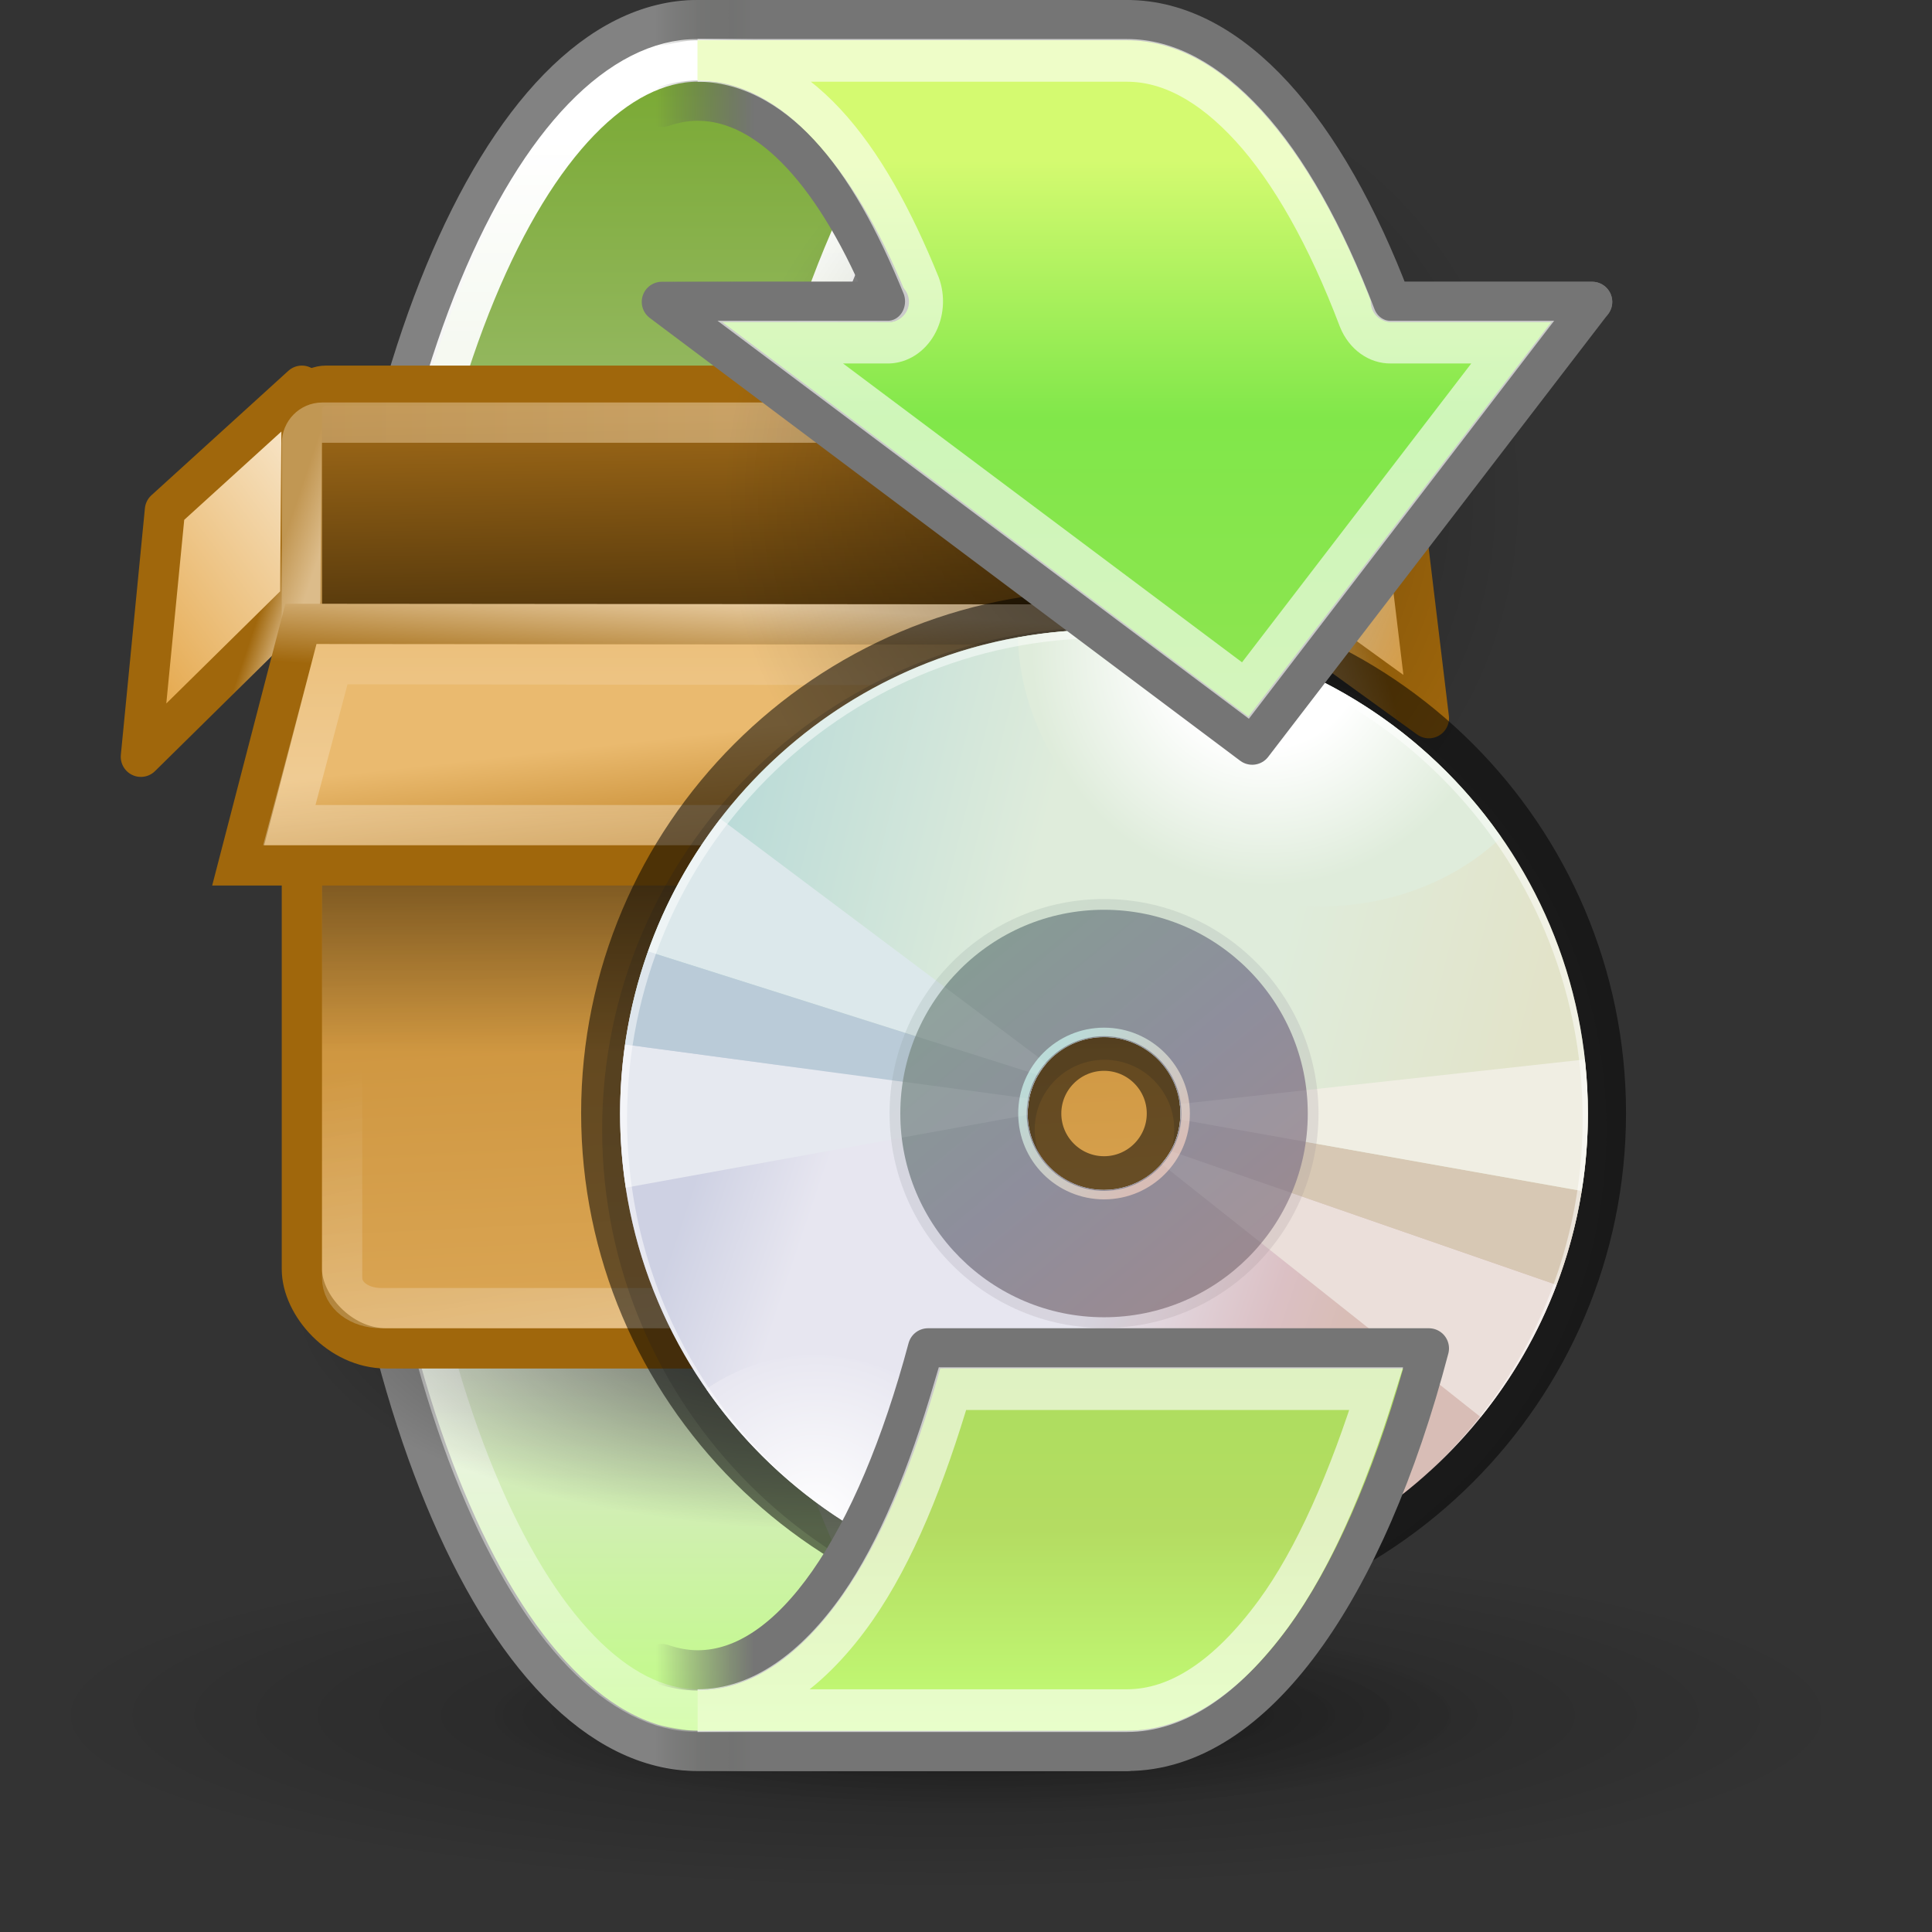 <?xml version="1.0" encoding="UTF-8" standalone="no"?>
<!-- Created with Inkscape (http://www.inkscape.org/) -->
<svg
   xmlns:dc="http://purl.org/dc/elements/1.1/"
   xmlns:cc="http://creativecommons.org/ns#"
   xmlns:rdf="http://www.w3.org/1999/02/22-rdf-syntax-ns#"
   xmlns:svg="http://www.w3.org/2000/svg"
   xmlns="http://www.w3.org/2000/svg"
   xmlns:xlink="http://www.w3.org/1999/xlink"
   xmlns:sodipodi="http://sodipodi.sourceforge.net/DTD/sodipodi-0.dtd"
   xmlns:inkscape="http://www.inkscape.org/namespaces/inkscape"
   width="48"
   height="48"
   id="svg7854"
   sodipodi:version="0.32"
   inkscape:version="0.46"
   version="1.0"
   sodipodi:docbase="/home/dobey/Projects/gnome-icon-theme/scalable/apps"
   sodipodi:docname="system-software-update.svg"
   inkscape:output_extension="org.inkscape.output.svg.inkscape">
  <rect width="100%" height="100%" fill="#333333" stroke="none"/>
  <sodipodi:namedview
     id="base"
     pagecolor="#ffffff"
     bordercolor="#e0e0e0"
     borderopacity="1"
     gridtolerance="10000"
     guidetolerance="10"
     objecttolerance="10"
     inkscape:pageopacity="0.0"
     inkscape:pageshadow="2"
     inkscape:zoom="4"
     inkscape:cx="39.250576"
     inkscape:cy="17.771646"
     inkscape:document-units="px"
     inkscape:current-layer="layer1"
     width="48px"
     height="48px"
     inkscape:showpageshadow="false"
     inkscape:window-width="880"
     inkscape:window-height="829"
     inkscape:window-x="147"
     inkscape:window-y="195"
     showgrid="false"
     showborder="false"
     showguides="false"
     inkscape:guide-bbox="true">
    <sodipodi:guide
       orientation="horizontal"
       position="-34.062"
       id="guide7555" />
  </sodipodi:namedview>
  <defs
     id="defs7856">
    <linearGradient
       id="XMLID_31_"
       gradientUnits="userSpaceOnUse"
       x1="81.525"
       y1="36.621"
       x2="90.373"
       y2="45.469">
		<stop
   offset="0"
   style="stop-color:#BBDBD8"
   id="stop3126" />

		<stop
   offset="1"
   style="stop-color:#D8BDB6"
   id="stop3128" />

	</linearGradient>
    <linearGradient
       id="XMLID_30_"
       gradientUnits="userSpaceOnUse"
       x1="75.65"
       y1="28.632"
       x2="96.398"
       y2="53.658">
		<stop
   offset="0"
   style="stop-color:#879B95"
   id="stop3117" />

		<stop
   offset="0.506"
   style="stop-color:#8E8E9C"
   id="stop3119" />

		<stop
   offset="1"
   style="stop-color:#9B8A91"
   id="stop3121" />

	</linearGradient>
    <linearGradient
       id="XMLID_29_"
       gradientUnits="userSpaceOnUse"
       x1="75.11"
       y1="27.98"
       x2="96.952"
       y2="54.326">
		<stop
   offset="0"
   style="stop-color:#879B95"
   id="stop3108" />

		<stop
   offset="0.506"
   style="stop-color:#8E8E9C"
   id="stop3110" />

		<stop
   offset="1"
   style="stop-color:#9B8A91"
   id="stop3112" />

	</linearGradient>
    <radialGradient
       id="XMLID_28_"
       cx="63.007"
       cy="73.647"
       r="14.056"
       gradientUnits="userSpaceOnUse">
		<stop
   offset="0"
   style="stop-color:#FFFFFF"
   id="stop3338" />

		<stop
   offset="1"
   style="stop-color:#E7E6F0"
   id="stop3103" />

	</radialGradient>
    <radialGradient
       id="XMLID_27_"
       cx="98.882"
       cy="4.191"
       r="18.724"
       gradientUnits="userSpaceOnUse">
		<stop
   offset="0.41"
   style="stop-color:#FFFFFF"
   id="stop3094" />

		<stop
   offset="1"
   style="stop-color:#DFECDB"
   id="stop3096" />

	</radialGradient>
    <linearGradient
       id="XMLID_26_"
       gradientUnits="userSpaceOnUse"
       x1="56.856"
       y1="14.699"
       x2="121.236"
       y2="30.741">
		<stop
   offset="0"
   style="stop-color:#BBDBD8"
   id="stop3071" />

		<stop
   offset="0.371"
   style="stop-color:#DFECDB"
   id="stop3073" />

		<stop
   offset="0.68"
   style="stop-color:#DFECDB"
   id="stop3075" />

		<stop
   offset="1"
   style="stop-color:#E2E3C9"
   id="stop3077" />

	</linearGradient>
    <linearGradient
       id="XMLID_25_"
       gradientUnits="userSpaceOnUse"
       x1="52.531"
       y1="48.679"
       x2="102.432"
       y2="65.532">
		<stop
   offset="0"
   style="stop-color:#CED1E3"
   id="stop3058" />

		<stop
   offset="0.185"
   style="stop-color:#E7E6F0"
   id="stop3060" />

		<stop
   offset="0.618"
   style="stop-color:#E7E6F0"
   id="stop3062" />

		<stop
   offset="0.893"
   style="stop-color:#DBC0C4"
   id="stop3064" />

		<stop
   offset="1"
   style="stop-color:#D8BDB6"
   id="stop3066" />

	</linearGradient>
    <linearGradient
       id="linearGradient11492">
      <stop
         id="stop11494"
         offset="0"
         style="stop-color:#5b9900;stop-opacity:1;" />
      <stop
         style="stop-color:#e1e1e1;stop-opacity:1;"
         offset="0.766"
         id="stop11496" />
      <stop
         id="stop11498"
         offset="1"
         style="stop-color:#bdff7a;stop-opacity:1;" />
    </linearGradient>
    <linearGradient
       id="linearGradient11482">
      <stop
         id="stop11484"
         offset="0"
         style="stop-color:#d4fa70;stop-opacity:1;" />
      <stop
         style="stop-color:#81e74a;stop-opacity:1;"
         offset="0.164"
         id="stop11486" />
      <stop
         id="stop11488"
         offset="0.872"
         style="stop-color:#b4dc62;stop-opacity:1;" />
      <stop
         id="stop11490"
         offset="1"
         style="stop-color:#c3fd76;stop-opacity:1;" />
    </linearGradient>
    <linearGradient
       id="linearGradient11474">
      <stop
         style="stop-color:#ffffff;stop-opacity:1;"
         offset="0"
         id="stop11476" />
      <stop
         id="stop11478"
         offset="1"
         style="stop-color:#84f975;stop-opacity:0.122;" />
    </linearGradient>
    <linearGradient
       inkscape:collect="always"
       id="linearGradient14237">
      <stop
         style="stop-color:#ffffff;stop-opacity:1;"
         offset="0"
         id="stop14239" />
      <stop
         style="stop-color:#ffffff;stop-opacity:0;"
         offset="1"
         id="stop14241" />
    </linearGradient>
    <linearGradient
       inkscape:collect="always"
       id="linearGradient15240">
      <stop
         style="stop-color:#ff6e04;stop-opacity:1;"
         offset="0"
         id="stop15242" />
      <stop
         style="stop-color:#ff6e04;stop-opacity:0;"
         offset="1"
         id="stop15244" />
    </linearGradient>
    <linearGradient
       id="linearGradient6231">
      <stop
         style="stop-color:white;stop-opacity:1"
         offset="0"
         id="stop6233" />
      <stop
         style="stop-color:white;stop-opacity:0"
         offset="1"
         id="stop6235" />
    </linearGradient>
    <linearGradient
       id="linearGradient22579">
      <stop
         style="stop-color:#ff3247;stop-opacity:1;"
         offset="0"
         id="stop22581" />
      <stop
         style="stop-color:#c80015;stop-opacity:0;"
         offset="1"
         id="stop22583" />
    </linearGradient>
    <linearGradient
       inkscape:collect="always"
       id="linearGradient3303">
      <stop
         style="stop-color:#fdd99b;stop-opacity:1"
         offset="0"
         id="stop3305" />
      <stop
         style="stop-color:#fdd99b;stop-opacity:0"
         offset="1"
         id="stop3307" />
    </linearGradient>
    <linearGradient
       id="linearGradient19616">
      <stop
         id="stop19618"
         offset="0"
         style="stop-color:#ef583d;stop-opacity:1;" />
      <stop
         style="stop-color:#c40b0b;stop-opacity:1;"
         offset="1"
         id="stop19622" />
    </linearGradient>
    <linearGradient
       id="linearGradient3128">
      <stop
         id="stop3130"
         offset="0"
         style="stop-color:#f50000;stop-opacity:1;" />
      <stop
         id="stop3132"
         offset="1"
         style="stop-color:#ffad46;stop-opacity:0;" />
    </linearGradient>
    <linearGradient
       id="linearGradient3097">
      <stop
         style="stop-color:#ffdd70;stop-opacity:1"
         offset="0"
         id="stop3099" />
      <stop
         style="stop-color:#fb8b00;stop-opacity:0"
         offset="1"
         id="stop3101" />
    </linearGradient>
    <linearGradient
       id="linearGradient4206">
      <stop
         style="stop-color:#d37100;stop-opacity:1;"
         offset="0"
         id="stop4208" />
      <stop
         style="stop-color:#ff9e2c;stop-opacity:1;"
         offset="1"
         id="stop4210" />
    </linearGradient>
    <linearGradient
       id="linearGradient4198">
      <stop
         style="stop-color:#ff8c0a;stop-opacity:1;"
         offset="0"
         id="stop4200" />
      <stop
         style="stop-color:#891007;stop-opacity:1;"
         offset="1"
         id="stop4202" />
    </linearGradient>
    <linearGradient
       id="linearGradient4188">
      <stop
         style="stop-color:#ba7a5d;stop-opacity:1;"
         offset="0"
         id="stop4190" />
      <stop
         style="stop-color:#fe6e04;stop-opacity:1"
         offset="1"
         id="stop4192" />
    </linearGradient>
    <linearGradient
       id="linearGradient4180">
      <stop
         style="stop-color:#ff6309;stop-opacity:1"
         offset="0"
         id="stop4182" />
      <stop
         style="stop-color:#be6b00;stop-opacity:1;"
         offset="1"
         id="stop4184" />
    </linearGradient>
    <linearGradient
       id="linearGradient2378">
      <stop
         id="stop2386"
         offset="0"
         style="stop-color:#ffffff;stop-opacity:1;" />
      <stop
         style="stop-color:#f9f875;stop-opacity:0.122;"
         offset="1"
         id="stop2382" />
    </linearGradient>
    <inkscape:perspective
       sodipodi:type="inkscape:persp3d"
       inkscape:vp_x="0 : 24 : 1"
       inkscape:vp_y="0 : 1000 : 0"
       inkscape:vp_z="48 : 24 : 1"
       inkscape:persp3d-origin="24 : 16 : 1"
       id="perspective2589" />
    <linearGradient
       inkscape:collect="always"
       id="linearGradient7046">
      <stop
         style="stop-color:#ffffff;stop-opacity:1;"
         offset="0"
         id="stop7048" />
      <stop
         style="stop-color:#ffffff;stop-opacity:0;"
         offset="1"
         id="stop7050" />
    </linearGradient>
    <linearGradient
       inkscape:collect="always"
       id="linearGradient7724">
      <stop
         style="stop-color:#000000;stop-opacity:1;"
         offset="0"
         id="stop7726" />
      <stop
         style="stop-color:#000000;stop-opacity:0;"
         offset="1"
         id="stop7728" />
    </linearGradient>
    <linearGradient
       inkscape:collect="always"
       id="linearGradient7716">
      <stop
         style="stop-color:#000000;stop-opacity:1;"
         offset="0"
         id="stop7718" />
      <stop
         style="stop-color:#000000;stop-opacity:0;"
         offset="1"
         id="stop7720" />
    </linearGradient>
    <linearGradient
       inkscape:collect="always"
       id="linearGradient7704">
      <stop
         style="stop-color:#000000;stop-opacity:1;"
         offset="0"
         id="stop7706" />
      <stop
         style="stop-color:#000000;stop-opacity:0;"
         offset="1"
         id="stop7708" />
    </linearGradient>
    <linearGradient
       inkscape:collect="always"
       id="linearGradient7694">
      <stop
         style="stop-color:#000000;stop-opacity:1;"
         offset="0"
         id="stop7696" />
      <stop
         style="stop-color:#000000;stop-opacity:0;"
         offset="1"
         id="stop7698" />
    </linearGradient>
    <linearGradient
       id="linearGradient7665">
      <stop
         style="stop-color:#757575;stop-opacity:1;"
         offset="0"
         id="stop7667" />
      <stop
         style="stop-color:#555753;stop-opacity:0;"
         offset="1"
         id="stop7669" />
    </linearGradient>
    <linearGradient
       inkscape:collect="always"
       id="linearGradient7654">
      <stop
         style="stop-color:#ffffff;stop-opacity:1;"
         offset="0"
         id="stop7656" />
      <stop
         style="stop-color:#ffffff;stop-opacity:0;"
         offset="1"
         id="stop7658" />
    </linearGradient>
    <linearGradient
       id="linearGradient7640">
      <stop
         style="stop-color:#eeeeec;stop-opacity:1"
         offset="0"
         id="stop7642" />
      <stop
         id="stop7648"
         offset="0.074"
         style="stop-color:#ffffff;stop-opacity:1;" />
      <stop
         style="stop-color:#eeeeec;stop-opacity:1;"
         offset="0.872"
         id="stop7650" />
      <stop
         style="stop-color:#babdb6;stop-opacity:1"
         offset="1"
         id="stop7644" />
    </linearGradient>
    <linearGradient
       id="linearGradient7629">
      <stop
         style="stop-color:#888a85;stop-opacity:1"
         offset="0"
         id="stop7631" />
      <stop
         id="stop7637"
         offset="0.766"
         style="stop-color:#ffffff;stop-opacity:1;" />
      <stop
         style="stop-color:#d3d7cf;stop-opacity:1;"
         offset="1"
         id="stop7633" />
    </linearGradient>
    <linearGradient
       inkscape:collect="always"
       id="linearGradient6242">
      <stop
         style="stop-color:#d7b47f;stop-opacity:1;"
         offset="0"
         id="stop6244" />
      <stop
         style="stop-color:#f4dbb3;stop-opacity:1"
         offset="1"
         id="stop6246" />
    </linearGradient>
    <linearGradient
       inkscape:collect="always"
       id="linearGradient6234">
      <stop
         style="stop-color:#ffffff;stop-opacity:1;"
         offset="0"
         id="stop6236" />
      <stop
         style="stop-color:#ffffff;stop-opacity:0;"
         offset="1"
         id="stop6238" />
    </linearGradient>
    <linearGradient
       inkscape:collect="always"
       id="linearGradient6222">
      <stop
         style="stop-color:#000000;stop-opacity:1;"
         offset="0"
         id="stop6224" />
      <stop
         style="stop-color:#000000;stop-opacity:0;"
         offset="1"
         id="stop6226" />
    </linearGradient>
    <linearGradient
       id="linearGradient6210">
      <stop
         id="stop6212"
         offset="0"
         style="stop-color:#f9ead2;stop-opacity:1;" />
      <stop
         id="stop6214"
         offset="1"
         style="stop-color:#e4a546;stop-opacity:1;" />
    </linearGradient>
    <linearGradient
       id="linearGradient6204">
      <stop
         id="stop6206"
         offset="0"
         style="stop-color:#120c02;stop-opacity:1;" />
      <stop
         id="stop6208"
         offset="1"
         style="stop-color:#b97a1b;stop-opacity:1;" />
    </linearGradient>
    <linearGradient
       id="linearGradient6190">
      <stop
         style="stop-color:#a0670c;stop-opacity:1;"
         offset="0"
         id="stop6192" />
      <stop
         style="stop-color:#e6c99d;stop-opacity:1;"
         offset="1"
         id="stop6194" />
    </linearGradient>
    <linearGradient
       id="linearGradient4210">
      <stop
         style="stop-color:#eaba6f;stop-opacity:1;"
         offset="0"
         id="stop4212" />
      <stop
         style="stop-color:#b97a1b;stop-opacity:1;"
         offset="1"
         id="stop4214" />
    </linearGradient>
    <linearGradient
       y2="34.307"
       x2="32.511"
       y1="11.188"
       x1="14.997"
       gradientUnits="userSpaceOnUse"
       id="aigrd1">
      <stop
         id="stop3034"
         style="stop-color:#EBEBEB"
         offset="0" />
      <stop
         id="stop3036"
         style="stop-color:#FFFFFF"
         offset="0.5" />
      <stop
         id="stop3038"
         style="stop-color:#EBEBEB"
         offset="1" />
    </linearGradient>
    <linearGradient
       y2="14.203"
       x2="35.391"
       y1="32.416"
       x1="12.274"
       gradientUnits="userSpaceOnUse"
       id="aigrd2">
      <stop
         id="stop3043"
         style="stop-color:#FBFBFB"
         offset="0" />
      <stop
         id="stop3045"
         style="stop-color:#B6B6B6"
         offset="0.5" />
      <stop
         id="stop3047"
         style="stop-color:#E4E4E4"
         offset="1" />
    </linearGradient>
    <linearGradient
       id="linearGradient6036"
       inkscape:collect="always">
      <stop
         id="stop6038"
         offset="0"
         style="stop-color:#ffffff;stop-opacity:1;" />
      <stop
         id="stop6040"
         offset="1"
         style="stop-color:#ffffff;stop-opacity:0;" />
    </linearGradient>
    <linearGradient
       id="linearGradient6028"
       inkscape:collect="always">
      <stop
         id="stop6030"
         offset="0"
         style="stop-color:#ffffff;stop-opacity:1;" />
      <stop
         id="stop6032"
         offset="1"
         style="stop-color:#ffffff;stop-opacity:0;" />
    </linearGradient>
    <linearGradient
       id="linearGradient4409"
       inkscape:collect="always">
      <stop
         id="stop4411"
         offset="0"
         style="stop-color:#ffffff;stop-opacity:1;" />
      <stop
         id="stop4413"
         offset="1"
         style="stop-color:#ffffff;stop-opacity:0;" />
    </linearGradient>
    <linearGradient
       inkscape:collect="always"
       xlink:href="#aigrd1"
       id="linearGradient7545"
       gradientUnits="userSpaceOnUse"
       gradientTransform="matrix(1.19,0,0,1.19,-4.309,-3.833)"
       x1="14.997"
       y1="11.188"
       x2="32.511"
       y2="34.307" />
    <linearGradient
       inkscape:collect="always"
       xlink:href="#aigrd2"
       id="linearGradient7547"
       gradientUnits="userSpaceOnUse"
       gradientTransform="matrix(1.222,0,0,1.222,-5.064,-4.56)"
       x1="12.274"
       y1="32.416"
       x2="35.391"
       y2="14.203" />
    <linearGradient
       inkscape:collect="always"
       xlink:href="#linearGradient4409"
       id="linearGradient7549"
       gradientUnits="userSpaceOnUse"
       gradientTransform="translate(0.5,-0.354)"
       x1="25.986"
       y1="24.92"
       x2="15.889"
       y2="11.67" />
    <linearGradient
       inkscape:collect="always"
       xlink:href="#linearGradient6036"
       id="linearGradient7551"
       gradientUnits="userSpaceOnUse"
       gradientTransform="matrix(0.989,0,0,0.985,0.188,-0.885)"
       x1="10.502"
       y1="3.61"
       x2="48.799"
       y2="54.698" />
    <linearGradient
       inkscape:collect="always"
       xlink:href="#linearGradient6028"
       id="linearGradient7553"
       gradientUnits="userSpaceOnUse"
       x1="28.703"
       y1="31.495"
       x2="17.743"
       y2="18.367" />
    <linearGradient
       inkscape:collect="always"
       xlink:href="#linearGradient7654"
       id="linearGradient7690"
       gradientUnits="userSpaceOnUse"
       x1="28.375"
       y1="62.5"
       x2="28.375"
       y2="124.326" />
    <radialGradient
       inkscape:collect="always"
       xlink:href="#linearGradient7694"
       id="radialGradient7700"
       cx="27.344"
       cy="35.812"
       fx="27.344"
       fy="35.812"
       r="9.656"
       gradientTransform="matrix(1,0,0,0.356,0,23.064)"
       gradientUnits="userSpaceOnUse" />
    <radialGradient
       inkscape:collect="always"
       xlink:href="#linearGradient7704"
       id="radialGradient7710"
       cx="21.625"
       cy="13.75"
       fx="21.625"
       fy="13.75"
       r="9.125"
       gradientTransform="matrix(1,0,0,0.781,0,3.014)"
       gradientUnits="userSpaceOnUse" />
    <radialGradient
       inkscape:collect="always"
       xlink:href="#linearGradient7716"
       id="radialGradient7722"
       cx="22.981"
       cy="43.625"
       fx="22.981"
       fy="43.625"
       r="15.91"
       gradientTransform="matrix(1,0,0,0.147,0,37.202)"
       gradientUnits="userSpaceOnUse" />
    <radialGradient
       inkscape:collect="always"
       xlink:href="#linearGradient7724"
       id="radialGradient7732"
       cx="22.981"
       cy="43.625"
       fx="22.981"
       fy="43.625"
       r="15.91"
       gradientTransform="matrix(1,0,0,0.147,0,37.202)"
       gradientUnits="userSpaceOnUse" />
    <linearGradient
       inkscape:collect="always"
       xlink:href="#linearGradient4210"
       id="linearGradient7065"
       gradientUnits="userSpaceOnUse"
       gradientTransform="matrix(0.774,0,0,0.863,-70.177,-0.342)"
       x1="24.99"
       y1="49.424"
       x2="23.452"
       y2="14.383" />
    <linearGradient
       inkscape:collect="always"
       xlink:href="#linearGradient6210"
       id="linearGradient7067"
       gradientUnits="userSpaceOnUse"
       gradientTransform="matrix(0.67,0,0,1.04,-62.347,-6.71)"
       x1="37.308"
       y1="20.232"
       x2="43.588"
       y2="23.422" />
    <linearGradient
       inkscape:collect="always"
       xlink:href="#linearGradient6190"
       id="linearGradient7069"
       gradientUnits="userSpaceOnUse"
       gradientTransform="matrix(0.67,0,0,0.782,-62.347,5.93)"
       x1="41.448"
       y1="9.345"
       x2="37.308"
       y2="10.742" />
    <linearGradient
       inkscape:collect="always"
       xlink:href="#linearGradient6204"
       id="linearGradient7071"
       gradientUnits="userSpaceOnUse"
       gradientTransform="matrix(0.774,0,0,0.324,-70.177,3.818)"
       x1="24.99"
       y1="49.424"
       x2="23.452"
       y2="14.383" />
    <linearGradient
       inkscape:collect="always"
       xlink:href="#linearGradient6222"
       id="linearGradient7073"
       gradientUnits="userSpaceOnUse"
       gradientTransform="matrix(0.76,0,0,0.758,-65.893,6.29)"
       x1="24.5"
       y1="17.812"
       x2="24.5"
       y2="26.188" />
    <linearGradient
       inkscape:collect="always"
       xlink:href="#linearGradient6234"
       id="linearGradient7075"
       gradientUnits="userSpaceOnUse"
       gradientTransform="matrix(1.11,0,0,0.89,-80.181,1.84)"
       x1="33.392"
       y1="39.34"
       x2="30.137"
       y2="25.192" />
    <linearGradient
       inkscape:collect="always"
       xlink:href="#linearGradient6210"
       id="linearGradient7077"
       gradientUnits="userSpaceOnUse"
       gradientTransform="matrix(0.676,0,0,1.038,-65.613,-6.681)"
       x1="8"
       y1="16.527"
       x2="1.827"
       y2="23.5" />
    <linearGradient
       inkscape:collect="always"
       xlink:href="#linearGradient6190"
       id="linearGradient7079"
       gradientUnits="userSpaceOnUse"
       gradientTransform="matrix(0.676,0,0,0.78,-65.613,5.93)"
       x1="6.675"
       y1="10.141"
       x2="8"
       y2="10.654" />
    <linearGradient
       inkscape:collect="always"
       xlink:href="#linearGradient6242"
       id="linearGradient7081"
       gradientUnits="userSpaceOnUse"
       gradientTransform="matrix(1.091,0,0,0.931,-66.5,9.104)"
       x1="5.579"
       y1="3.274"
       x2="27.621"
       y2="3.274" />
    <linearGradient
       inkscape:collect="always"
       xlink:href="#linearGradient4210"
       id="linearGradient7083"
       gradientUnits="userSpaceOnUse"
       gradientTransform="matrix(0.779,0,0,0.881,-66.414,-2.786)"
       x1="17.327"
       y1="24.164"
       x2="17.702"
       y2="27.945" />
    <linearGradient
       inkscape:collect="always"
       xlink:href="#linearGradient6190"
       id="linearGradient7085"
       gradientUnits="userSpaceOnUse"
       gradientTransform="matrix(0.779,0,0,0.662,-66.414,7.921)"
       x1="24.883"
       y1="14.295"
       x2="25.148"
       y2="10.942" />
    <linearGradient
       inkscape:collect="always"
       xlink:href="#linearGradient7046"
       id="linearGradient7087"
       gradientUnits="userSpaceOnUse"
       x1="-56.25"
       y1="20.375"
       x2="-56.25"
       y2="14.062" />
    <linearGradient
       inkscape:collect="always"
       xlink:href="#linearGradient11482"
       id="linearGradient3376"
       gradientUnits="userSpaceOnUse"
       x1="13"
       y1="62.997"
       x2="13"
       y2="102.003"
       gradientTransform="matrix(-0.889,0,0,1,39.111,-59)" />
    <linearGradient
       inkscape:collect="always"
       xlink:href="#linearGradient7665"
       id="linearGradient3379"
       gradientUnits="userSpaceOnUse"
       gradientTransform="matrix(-0.889,0,0,1,21.333,-59)"
       x1="2.911"
       y1="59.478"
       x2="5.657"
       y2="59.478" />
    <linearGradient
       inkscape:collect="always"
       xlink:href="#linearGradient11492"
       id="linearGradient3383"
       gradientUnits="userSpaceOnUse"
       x1="26.5"
       y1="51.856"
       x2="26.5"
       y2="103.107"
       gradientTransform="matrix(-0.889,0,0,1,39.111,-59)" />
    <linearGradient
       inkscape:collect="always"
       xlink:href="#linearGradient4180"
       id="linearGradient3770"
       gradientUnits="userSpaceOnUse"
       gradientTransform="matrix(0.253,0,0,0.253,-73.524,-24.758)"
       x1="328.571"
       y1="135.219"
       x2="331.429"
       y2="489.505" />
    <radialGradient
       inkscape:collect="always"
       xlink:href="#linearGradient4188"
       id="radialGradient3772"
       gradientUnits="userSpaceOnUse"
       gradientTransform="matrix(9.8988077e-2,-0.288,0.589,0.202,-245.436,129.569)"
       cx="430.804"
       cy="398.989"
       fx="430.804"
       fy="398.989"
       r="201.937" />
    <radialGradient
       inkscape:collect="always"
       xlink:href="#linearGradient4198"
       id="radialGradient3774"
       gradientUnits="userSpaceOnUse"
       gradientTransform="matrix(-6.2383012e-3,0.483,-0.712,-9.2682983e-3,295.432,-106.007)"
       cx="438.839"
       cy="355.901"
       fx="438.839"
       fy="355.901"
       r="202.322" />
    <radialGradient
       inkscape:collect="always"
       xlink:href="#linearGradient4206"
       id="radialGradient3776"
       gradientUnits="userSpaceOnUse"
       gradientTransform="matrix(-0.763,-0.192,0.312,-1.241,145.071,676.199)"
       cx="362.284"
       cy="438.506"
       fx="362.284"
       fy="438.506"
       r="90.184" />
    <radialGradient
       inkscape:collect="always"
       xlink:href="#linearGradient3097"
       id="radialGradient3782"
       gradientUnits="userSpaceOnUse"
       gradientTransform="matrix(1.273,-0.264,0.291,1.434,59.333,-5.084)"
       cx="136.869"
       cy="229.169"
       fx="136.869"
       fy="229.169"
       r="45.359" />
    <radialGradient
       inkscape:collect="always"
       xlink:href="#linearGradient3097"
       id="radialGradient3784"
       gradientUnits="userSpaceOnUse"
       gradientTransform="matrix(1.273,-0.264,0.291,1.434,59.333,-5.084)"
       cx="136.869"
       cy="229.169"
       fx="136.869"
       fy="229.169"
       r="45.359" />
    <radialGradient
       inkscape:collect="always"
       xlink:href="#linearGradient3097"
       id="radialGradient3786"
       gradientUnits="userSpaceOnUse"
       gradientTransform="matrix(1.273,-0.264,0.291,1.434,59.333,-5.084)"
       cx="136.869"
       cy="229.169"
       fx="136.869"
       fy="229.169"
       r="45.359" />
    <radialGradient
       inkscape:collect="always"
       xlink:href="#linearGradient3128"
       id="radialGradient3788"
       gradientUnits="userSpaceOnUse"
       gradientTransform="matrix(0.929,1.334,-1.092,0.776,354.08,-518.627)"
       cx="225.406"
       cy="461.306"
       fx="225.406"
       fy="461.306"
       r="45.359" />
    <radialGradient
       inkscape:collect="always"
       xlink:href="#linearGradient19616"
       id="radialGradient3790"
       gradientUnits="userSpaceOnUse"
       gradientTransform="matrix(3.911,-1.514,1.148,2.884,-219.173,77.006)"
       cx="68.658"
       cy="16.614"
       fx="68.658"
       fy="16.614"
       r="9.124" />
    <radialGradient
       inkscape:collect="always"
       xlink:href="#linearGradient3303"
       id="radialGradient3792"
       gradientUnits="userSpaceOnUse"
       gradientTransform="matrix(-1.427,2.428,-2.677,-1.618,810.341,-0.583)"
       cx="155.732"
       cy="219.115"
       fx="155.732"
       fy="219.115"
       r="45.047" />
    <radialGradient
       inkscape:collect="always"
       xlink:href="#linearGradient3303"
       id="radialGradient3794"
       gradientUnits="userSpaceOnUse"
       gradientTransform="matrix(-1.427,2.428,-2.677,-1.618,810.341,-0.583)"
       cx="155.732"
       cy="219.115"
       fx="155.732"
       fy="219.115"
       r="45.047" />
    <radialGradient
       inkscape:collect="always"
       xlink:href="#linearGradient3303"
       id="radialGradient3796"
       gradientUnits="userSpaceOnUse"
       gradientTransform="matrix(-1.427,2.428,-2.677,-1.618,810.341,-0.583)"
       cx="155.732"
       cy="219.115"
       fx="155.732"
       fy="219.115"
       r="45.047" />
    <radialGradient
       inkscape:collect="always"
       xlink:href="#linearGradient22579"
       id="radialGradient3798"
       gradientUnits="userSpaceOnUse"
       gradientTransform="matrix(4.739,-2.439,0.344,0.668,-690.005,456.422)"
       cx="180.1"
       cy="104.723"
       fx="180.1"
       fy="104.723"
       r="35.406" />
    <radialGradient
       inkscape:collect="always"
       xlink:href="#linearGradient6231"
       id="radialGradient3800"
       gradientUnits="userSpaceOnUse"
       gradientTransform="matrix(7.0221052e-2,0.147,-0.391,0.188,79.432,128.091)"
       cx="-749.207"
       cy="77.824"
       fx="-749.207"
       fy="77.824"
       r="330.544" />
    <radialGradient
       inkscape:collect="always"
       xlink:href="#linearGradient6231"
       id="radialGradient3802"
       gradientUnits="userSpaceOnUse"
       gradientTransform="matrix(7.0221052e-2,0.147,-0.391,0.188,79.432,128.091)"
       cx="-749.207"
       cy="77.824"
       fx="-749.207"
       fy="77.824"
       r="330.544" />
    <linearGradient
       inkscape:collect="always"
       xlink:href="#linearGradient3303"
       id="linearGradient3806"
       gradientUnits="userSpaceOnUse"
       x1="79.05"
       y1="92.037"
       x2="70.517"
       y2="79.138" />
    <linearGradient
       inkscape:collect="always"
       xlink:href="#linearGradient15240"
       id="linearGradient3808"
       gradientUnits="userSpaceOnUse"
       gradientTransform="matrix(1.31,0,0,1.31,-413.737,-251.559)"
       x1="324.312"
       y1="219.375"
       x2="371.344"
       y2="247.634" />
    <linearGradient
       inkscape:collect="always"
       xlink:href="#linearGradient14237"
       id="linearGradient3810"
       gradientUnits="userSpaceOnUse"
       gradientTransform="matrix(1.31,0,0,1.31,-415.998,-253.067)"
       x1="420.267"
       y1="227.22"
       x2="307.144"
       y2="292.075" />
    <linearGradient
       inkscape:collect="always"
       xlink:href="#linearGradient14237"
       id="linearGradient3813"
       gradientUnits="userSpaceOnUse"
       gradientTransform="matrix(0.19,0,0,0.19,5.268,-24)"
       x1="420.267"
       y1="227.22"
       x2="307.144"
       y2="292.075" />
    <linearGradient
       inkscape:collect="always"
       xlink:href="#linearGradient15240"
       id="linearGradient3817"
       gradientUnits="userSpaceOnUse"
       gradientTransform="matrix(0.19,0,0,0.19,5.596,-23.781)"
       x1="324.312"
       y1="219.375"
       x2="371.344"
       y2="247.634" />
    <radialGradient
       inkscape:collect="always"
       xlink:href="#linearGradient6231"
       id="radialGradient3824"
       gradientUnits="userSpaceOnUse"
       gradientTransform="matrix(1.0167025e-2,2.1239918e-2,-5.6661596e-2,2.7156323e-2,77,31.187)"
       cx="-749.207"
       cy="77.824"
       fx="-749.207"
       fy="77.824"
       r="330.544" />
    <radialGradient
       inkscape:collect="always"
       xlink:href="#linearGradient6231"
       id="radialGradient3827"
       gradientUnits="userSpaceOnUse"
       gradientTransform="matrix(1.0167025e-2,2.1239918e-2,-5.6661596e-2,2.7156323e-2,77,31.187)"
       cx="-749.207"
       cy="77.824"
       fx="-749.207"
       fy="77.824"
       r="330.544" />
    <radialGradient
       inkscape:collect="always"
       xlink:href="#linearGradient3303"
       id="radialGradient3831"
       gradientUnits="userSpaceOnUse"
       gradientTransform="matrix(-0.207,0.352,-0.388,-0.234,182.825,12.557)"
       cx="155.732"
       cy="219.115"
       fx="155.732"
       fy="219.115"
       r="45.047" />
    <radialGradient
       inkscape:collect="always"
       xlink:href="#linearGradient3303"
       id="radialGradient3834"
       gradientUnits="userSpaceOnUse"
       gradientTransform="matrix(-0.207,0.352,-0.388,-0.234,182.825,12.557)"
       cx="155.732"
       cy="219.115"
       fx="155.732"
       fy="219.115"
       r="45.047" />
    <radialGradient
       inkscape:collect="always"
       xlink:href="#linearGradient3303"
       id="radialGradient3837"
       gradientUnits="userSpaceOnUse"
       gradientTransform="matrix(-0.207,0.352,-0.388,-0.234,182.825,12.557)"
       cx="155.732"
       cy="219.115"
       fx="155.732"
       fy="219.115"
       r="45.047" />
    <radialGradient
       inkscape:collect="always"
       xlink:href="#linearGradient3128"
       id="radialGradient3841"
       gradientUnits="userSpaceOnUse"
       gradientTransform="matrix(0.135,0.193,-0.158,0.112,116.765,-62.449)"
       cx="225.406"
       cy="461.306"
       fx="225.406"
       fy="461.306"
       r="45.359" />
    <linearGradient
       id="linearGradient4198-677">
      <stop
         style="stop-color:#e67e09;stop-opacity:1;"
         offset="0"
         id="stop4059" />
      <stop
         style="stop-color:#7b0e06;stop-opacity:1;"
         offset="1"
         id="stop4061" />
    </linearGradient>
    <radialGradient
       inkscape:collect="always"
       xlink:href="#linearGradient4198-677-838"
       id="radialGradient3780-609-124"
       gradientUnits="userSpaceOnUse"
       gradientTransform="matrix(-3.699,5.309,-3.024,-2.052,548.106,-110.849)"
       cx="66.094"
       cy="75.753"
       fx="66.094"
       fy="75.753"
       r="10.175" />
    <linearGradient
       id="linearGradient4198-677-838">
      <stop
         style="stop-color:#cf7108;stop-opacity:1;"
         offset="0"
         id="stop4647" />
      <stop
         style="stop-color:#6f0d05;stop-opacity:1;"
         offset="1"
         id="stop4649" />
    </linearGradient>
    <linearGradient
       id="linearGradient4180-886">
      <stop
         style="stop-color:#e65908;stop-opacity:1"
         offset="0"
         id="stop5241" />
      <stop
         style="stop-color:#ab6000;stop-opacity:1;"
         offset="1"
         id="stop5243" />
    </linearGradient>
    <linearGradient
       id="linearGradient4188-453">
      <stop
         style="stop-color:#a76e54;stop-opacity:1;"
         offset="0"
         id="stop5247" />
      <stop
         style="stop-color:#e56304;stop-opacity:1"
         offset="1"
         id="stop5249" />
    </linearGradient>
    <linearGradient
       inkscape:collect="always"
       xlink:href="#linearGradient4180-886-315"
       id="linearGradient3863-587-795"
       gradientUnits="userSpaceOnUse"
       gradientTransform="matrix(3.6638083e-2,0,0,3.6660756e-2,54.854,9.056)"
       x1="328.571"
       y1="135.219"
       x2="331.429"
       y2="489.505" />
    <linearGradient
       id="linearGradient4180-886-315">
      <stop
         style="stop-color:#cf5007;stop-opacity:1"
         offset="0"
         id="stop5853" />
      <stop
         style="stop-color:#9a5600;stop-opacity:1;"
         offset="1"
         id="stop5855" />
    </linearGradient>
    <radialGradient
       inkscape:collect="always"
       xlink:href="#linearGradient4188-453-176"
       id="radialGradient3865-263-275"
       gradientUnits="userSpaceOnUse"
       gradientTransform="matrix(1.4332088e-2,-4.1729309e-2,8.5213902e-2,2.9306728e-2,29.963,31.401)"
       cx="430.804"
       cy="398.989"
       fx="430.804"
       fy="398.989"
       r="201.937" />
    <linearGradient
       id="linearGradient4188-453-176">
      <stop
         style="stop-color:#96634c;stop-opacity:1;"
         offset="0"
         id="stop5859" />
      <stop
         style="stop-color:#ce5904;stop-opacity:1"
         offset="1"
         id="stop5861" />
    </linearGradient>
    <linearGradient
       id="linearGradient4206-453">
      <stop
         style="stop-color:#be6600;stop-opacity:1;"
         offset="0"
         id="stop6477" />
      <stop
         style="stop-color:#e68e28;stop-opacity:1;"
         offset="1"
         id="stop6479" />
    </linearGradient>
    <radialGradient
       inkscape:collect="always"
       xlink:href="#linearGradient4206-453-335"
       id="radialGradient3857-240-522"
       gradientUnits="userSpaceOnUse"
       gradientTransform="matrix(-0.111,-2.7788574e-2,4.5113884e-2,-0.18,86.503,110.545)"
       cx="362.284"
       cy="438.506"
       fx="362.284"
       fy="438.506"
       r="90.184" />
    <linearGradient
       id="linearGradient4206-453-335">
      <stop
         style="stop-color:#ab5c00;stop-opacity:1;"
         offset="0"
         id="stop7100" />
      <stop
         style="stop-color:#cf8024;stop-opacity:1;"
         offset="1"
         id="stop7102" />
    </linearGradient>
    <linearGradient
       id="linearGradient4180-464">
      <stop
         style="stop-color:#e65908;stop-opacity:1"
         offset="0"
         id="stop7729" />
      <stop
         style="stop-color:#ab6000;stop-opacity:1;"
         offset="1"
         id="stop7731" />
    </linearGradient>
    <radialGradient
       inkscape:collect="always"
       xlink:href="#linearGradient4180-464-370"
       id="radialGradient3778-614-425"
       gradientUnits="userSpaceOnUse"
       gradientTransform="matrix(-3.699,5.309,-3.024,-2.052,548.106,-110.849)"
       cx="65.318"
       cy="77.511"
       fx="65.318"
       fy="77.511"
       r="10.175" />
    <linearGradient
       id="linearGradient4180-464-370">
      <stop
         style="stop-color:#cf5007;stop-opacity:1"
         offset="0"
         id="stop8363" />
      <stop
         style="stop-color:#9a5600;stop-opacity:1;"
         offset="1"
         id="stop8365" />
    </linearGradient>
    <linearGradient
       id="linearGradient4198-566">
      <stop
         style="stop-color:#e67e09;stop-opacity:1;"
         offset="0"
         id="stop9003" />
      <stop
         style="stop-color:#7b0e06;stop-opacity:1;"
         offset="1"
         id="stop9005" />
    </linearGradient>
    <radialGradient
       inkscape:collect="always"
       xlink:href="#linearGradient4198-566-335"
       id="radialGradient3860-4-672"
       gradientUnits="userSpaceOnUse"
       gradientTransform="matrix(-9.0321868e-4,6.9981705e-2,-0.103,-1.3419198e-3,108.274,-2.707)"
       cx="438.839"
       cy="355.901"
       fx="438.839"
       fy="355.901"
       r="202.322" />
    <linearGradient
       id="linearGradient4198-566-335">
      <stop
         style="stop-color:#cf7108;stop-opacity:1;"
         offset="0"
         id="stop9649" />
      <stop
         style="stop-color:#6f0d05;stop-opacity:1;"
         offset="1"
         id="stop9651" />
    </linearGradient>
    <linearGradient
       id="linearGradient4206-801">
      <stop
         style="stop-color:#be6600;stop-opacity:1;"
         offset="0"
         id="stop10301" />
      <stop
         style="stop-color:#e68e28;stop-opacity:1;"
         offset="1"
         id="stop10303" />
    </linearGradient>
    <radialGradient
       inkscape:collect="always"
       xlink:href="#linearGradient4206-801-903"
       id="radialGradient3804-494-221"
       gradientUnits="userSpaceOnUse"
       gradientTransform="matrix(-3.699,5.309,-3.024,-2.052,548.106,-110.849)"
       cx="65.318"
       cy="77.511"
       fx="65.318"
       fy="77.511"
       r="10.175" />
    <linearGradient
       id="linearGradient4206-801-903">
      <stop
         style="stop-color:#ab5c00;stop-opacity:1;"
         offset="0"
         id="stop10961" />
      <stop
         style="stop-color:#cf8024;stop-opacity:1;"
         offset="1"
         id="stop10963" />
    </linearGradient>
    <radialGradient
       inkscape:collect="always"
       xlink:href="#linearGradient3097"
       id="radialGradient11452"
       gradientUnits="userSpaceOnUse"
       gradientTransform="matrix(1.273,-0.264,0.291,1.434,59.333,-5.084)"
       cx="136.869"
       cy="229.169"
       fx="136.869"
       fy="229.169"
       r="45.359" />
    <radialGradient
       inkscape:collect="always"
       xlink:href="#linearGradient3097"
       id="radialGradient11454"
       gradientUnits="userSpaceOnUse"
       gradientTransform="matrix(1.273,-0.264,0.291,1.434,59.333,-5.084)"
       cx="136.869"
       cy="229.169"
       fx="136.869"
       fy="229.169"
       r="45.359" />
    <radialGradient
       inkscape:collect="always"
       xlink:href="#linearGradient3097"
       id="radialGradient11456"
       gradientUnits="userSpaceOnUse"
       gradientTransform="matrix(1.273,-0.264,0.291,1.434,59.333,-5.084)"
       cx="136.869"
       cy="229.169"
       fx="136.869"
       fy="229.169"
       r="45.359" />
    <radialGradient
       inkscape:collect="always"
       xlink:href="#linearGradient3097"
       id="radialGradient11459"
       gradientUnits="userSpaceOnUse"
       gradientTransform="matrix(0.241,-5.0025805e-2,5.521881e-2,0.272,16.846,-24.746)"
       cx="136.869"
       cy="229.169"
       fx="136.869"
       fy="229.169"
       r="45.359" />
    <radialGradient
       inkscape:collect="always"
       xlink:href="#linearGradient3097"
       id="radialGradient11462"
       gradientUnits="userSpaceOnUse"
       gradientTransform="matrix(0.241,-5.0025805e-2,5.521881e-2,0.272,16.846,-24.746)"
       cx="136.869"
       cy="229.169"
       fx="136.869"
       fy="229.169"
       r="45.359" />
    <radialGradient
       inkscape:collect="always"
       xlink:href="#linearGradient3097"
       id="radialGradient11465"
       gradientUnits="userSpaceOnUse"
       gradientTransform="matrix(0.241,-5.0025805e-2,5.521881e-2,0.272,16.846,-24.746)"
       cx="136.869"
       cy="229.169"
       fx="136.869"
       fy="229.169"
       r="45.359" />
    <linearGradient
       inkscape:collect="always"
       xlink:href="#linearGradient4180-886-315"
       id="linearGradient11467"
       gradientUnits="userSpaceOnUse"
       gradientTransform="matrix(3.6638083e-2,0,0,3.6660756e-2,54.854,9.056)"
       x1="328.571"
       y1="135.219"
       x2="331.429"
       y2="489.505" />
    <radialGradient
       inkscape:collect="always"
       xlink:href="#linearGradient4188-453-176"
       id="radialGradient11469"
       gradientUnits="userSpaceOnUse"
       gradientTransform="matrix(1.4332088e-2,-4.1729309e-2,8.5213902e-2,2.9306728e-2,29.963,31.401)"
       cx="430.804"
       cy="398.989"
       fx="430.804"
       fy="398.989"
       r="201.937" />
    <radialGradient
       inkscape:collect="always"
       xlink:href="#linearGradient11474"
       id="radialGradient11480"
       gradientUnits="userSpaceOnUse"
       cx="38.659"
       cy="9.341"
       fx="38.659"
       fy="9.341"
       r="8.342" />
    <linearGradient
       inkscape:collect="always"
       xlink:href="#XMLID_31_"
       id="linearGradient3373"
       gradientUnits="userSpaceOnUse"
       x1="81.525"
       y1="36.621"
       x2="90.373"
       y2="45.469"
       gradientTransform="matrix(0.312,0,0,0.312,35.607,14.863)" />
    <linearGradient
       inkscape:collect="always"
       xlink:href="#XMLID_30_"
       id="linearGradient3377"
       gradientUnits="userSpaceOnUse"
       x1="75.65"
       y1="28.632"
       x2="96.398"
       y2="53.658"
       gradientTransform="matrix(0.312,0,0,0.312,35.607,14.863)" />
    <linearGradient
       inkscape:collect="always"
       xlink:href="#XMLID_29_"
       id="linearGradient3380"
       gradientUnits="userSpaceOnUse"
       x1="75.11"
       y1="27.98"
       x2="96.952"
       y2="54.326"
       gradientTransform="matrix(0.312,0,0,0.312,35.607,14.863)" />
    <radialGradient
       inkscape:collect="always"
       xlink:href="#XMLID_28_"
       id="radialGradient3383"
       gradientUnits="userSpaceOnUse"
       cx="63.007"
       cy="73.647"
       r="14.056"
       gradientTransform="matrix(0.312,0,0,0.312,35.607,14.863)" />
    <radialGradient
       inkscape:collect="always"
       xlink:href="#XMLID_27_"
       id="radialGradient3386"
       gradientUnits="userSpaceOnUse"
       cx="98.882"
       cy="4.191"
       r="18.724"
       gradientTransform="matrix(0.312,0,0,0.312,35.607,14.863)" />
    <linearGradient
       inkscape:collect="always"
       xlink:href="#XMLID_26_"
       id="linearGradient3395"
       gradientUnits="userSpaceOnUse"
       x1="56.856"
       y1="14.699"
       x2="121.236"
       y2="30.741"
       gradientTransform="matrix(0.312,0,0,0.312,35.607,14.863)" />
    <linearGradient
       inkscape:collect="always"
       xlink:href="#XMLID_25_"
       id="linearGradient3398"
       gradientUnits="userSpaceOnUse"
       x1="52.531"
       y1="48.679"
       x2="102.432"
       y2="65.532"
       gradientTransform="matrix(0.312,0,0,0.312,35.607,14.863)" />
    <linearGradient
       inkscape:collect="always"
       xlink:href="#XMLID_25_"
       id="linearGradient4191"
       gradientUnits="userSpaceOnUse"
       gradientTransform="matrix(0.312,0,0,0.312,35.607,14.863)"
       x1="52.531"
       y1="48.679"
       x2="102.432"
       y2="65.532" />
    <linearGradient
       inkscape:collect="always"
       xlink:href="#XMLID_26_"
       id="linearGradient4193"
       gradientUnits="userSpaceOnUse"
       gradientTransform="matrix(0.312,0,0,0.312,35.607,14.863)"
       x1="56.856"
       y1="14.699"
       x2="121.236"
       y2="30.741" />
    <radialGradient
       inkscape:collect="always"
       xlink:href="#XMLID_27_"
       id="radialGradient4195"
       gradientUnits="userSpaceOnUse"
       gradientTransform="matrix(0.312,0,0,0.312,35.607,14.863)"
       cx="98.882"
       cy="4.191"
       r="18.724" />
    <radialGradient
       inkscape:collect="always"
       xlink:href="#XMLID_28_"
       id="radialGradient4197"
       gradientUnits="userSpaceOnUse"
       gradientTransform="matrix(0.312,0,0,0.312,35.607,14.863)"
       cx="63.007"
       cy="73.647"
       r="14.056" />
    <linearGradient
       inkscape:collect="always"
       xlink:href="#XMLID_29_"
       id="linearGradient4199"
       gradientUnits="userSpaceOnUse"
       gradientTransform="matrix(0.312,0,0,0.312,35.607,14.863)"
       x1="75.11"
       y1="27.98"
       x2="96.952"
       y2="54.326" />
    <linearGradient
       inkscape:collect="always"
       xlink:href="#XMLID_30_"
       id="linearGradient4201"
       gradientUnits="userSpaceOnUse"
       gradientTransform="matrix(0.312,0,0,0.312,35.607,14.863)"
       x1="75.65"
       y1="28.632"
       x2="96.398"
       y2="53.658" />
    <linearGradient
       inkscape:collect="always"
       xlink:href="#XMLID_31_"
       id="linearGradient4203"
       gradientUnits="userSpaceOnUse"
       gradientTransform="matrix(0.312,0,0,0.312,35.607,14.863)"
       x1="81.525"
       y1="36.621"
       x2="90.373"
       y2="45.469" />
  </defs>
  <g
     inkscape:label="Layer 1"
     inkscape:groupmode="layer"
     id="layer1">
    <path
       sodipodi:type="arc"
       style="opacity:0.288;fill:url(#radialGradient7722);fill-opacity:1;fill-rule:evenodd;stroke:none;stroke-width:1;stroke-linecap:round;stroke-linejoin:miter;stroke-miterlimit:4;stroke-dasharray:none;stroke-dashoffset:0.7;stroke-opacity:1"
       id="path7714"
       sodipodi:cx="22.98097"
       sodipodi:cy="43.624775"
       sodipodi:rx="15.909903"
       sodipodi:ry="2.3422911"
       d="M 38.891 43.625 A 15.91 2.342 0 1 1  7.071,43.625 A 15.91 2.342 0 1 1  38.891 43.625 z"
       transform="matrix(1.415,0,0,1.868,-9.008,-38.863)" />
    <path
       sodipodi:type="arc"
       style="opacity:0.417;fill:url(#radialGradient7732);fill-opacity:1;fill-rule:evenodd;stroke:none;stroke-width:1;stroke-linecap:round;stroke-linejoin:miter;stroke-miterlimit:4;stroke-dasharray:none;stroke-dashoffset:0.7;stroke-opacity:1"
       id="path7712"
       sodipodi:cx="22.98097"
       sodipodi:cy="43.624775"
       sodipodi:rx="15.909903"
       sodipodi:ry="2.3422911"
       d="M 38.891,43.625 A 15.91,2.342 0 1 1 7.071,43.625 A 15.91,2.342 0 1 1 38.891,43.625 z"
       transform="matrix(-0.786,0,0,1.014,42.556,-1.613)" />
    <path
       style="fill:url(#linearGradient3383);fill-opacity:1.0;fill-rule:evenodd;stroke:#828282;stroke-width:1;stroke-linecap:round;stroke-linejoin:round;stroke-miterlimit:4;stroke-dasharray:none;stroke-dashoffset:0.7;stroke-opacity:1"
       d="M 28,0.5 C 23.093,0.5 19.111,10.132 19.111,22 C 19.111,33.868 23.093,43.5 28,43.5 L 17.333,43.5 C 12.427,43.5 8.444,33.868 8.444,22 C 8.444,10.132 12.427,0.5 17.333,0.5 L 28,0.5 z"
       id="path6522" />
    <path
       sodipodi:type="inkscape:offset"
       inkscape:radius="-1"
       inkscape:original="M 12.5 59.5 C 18.020001 59.5 22.5 69.132 22.5 81 C 22.499999 92.868 18.02 102.5 12.5 102.5 L 24.5 102.5 C 30.02 102.5 34.499999 92.868 34.5 81 C 34.5 69.132 30.020001 59.5 24.5 59.5 L 12.5 59.5 z "
       style="fill:none;fill-opacity:1;fill-rule:evenodd;stroke:url(#linearGradient7690);stroke-width:1.061;stroke-linecap:round;stroke-linejoin:round;stroke-miterlimit:4;stroke-dasharray:none;stroke-dashoffset:0.7;stroke-opacity:1"
       id="path7627"
       d="M 17.125,60.5 C 18.426,61.706 19.544,63.388 20.469,65.375 C 22.361,69.443 23.5,74.94 23.5,81 C 23.5,87.06 22.361,92.557 20.469,96.625 C 19.544,98.612 18.426,100.294 17.125,101.5 L 24.5,101.5 C 26.678,101.5 28.928,99.497 30.656,95.781 C 32.384,92.066 33.5,86.808 33.5,81 C 33.5,75.192 32.384,69.934 30.656,66.219 C 28.928,62.503 26.678,60.5 24.5,60.5 L 17.125,60.5 z"
       transform="matrix(-0.889,0,0,1,39.111,-59)" />
    <path
       sodipodi:type="arc"
       style="opacity:0.659;fill:url(#radialGradient7700);fill-opacity:1;fill-rule:evenodd;stroke:none;stroke-width:1;stroke-linecap:round;stroke-linejoin:miter;stroke-miterlimit:4;stroke-dasharray:none;stroke-dashoffset:0.7;stroke-opacity:1"
       id="path7692"
       sodipodi:cx="27.34375"
       sodipodi:cy="35.8125"
       sodipodi:rx="9.65625"
       sodipodi:ry="3.4375"
       d="M 37,35.812 A 9.656,3.438 0 1 1 17.688,35.812 A 9.656,3.438 0 1 1 37,35.812 z"
       transform="matrix(1.405,0,0,1.6,-17.593,-24.8)" />
    <g
       id="g7054"
       transform="translate(68,0)">
      <rect
         ry="1.967"
         rx="2.096"
         y="15.011"
         x="-60.5"
         height="18.489"
         width="24"
         id="rect4873"
         style="fill:url(#linearGradient7065);fill-opacity:1;fill-rule:nonzero;stroke:#a0670c;stroke-width:1;stroke-linecap:butt;stroke-linejoin:miter;marker:none;marker-start:none;marker-mid:none;marker-end:none;stroke-miterlimit:4;stroke-dasharray:none;stroke-dashoffset:0;stroke-opacity:1;visibility:visible;display:block;overflow:visible;enable-background:accumulate" />
      <path
         sodipodi:nodetypes="ccccc"
         id="path4881"
         d="M -36.558,14.907 L -32.5,17.843 L -33.131,12.6 L -36.666,9.583 L -36.558,14.907 z"
         style="fill:url(#linearGradient7067);fill-opacity:1;fill-rule:nonzero;stroke:url(#linearGradient7069);stroke-width:1;stroke-linecap:butt;stroke-linejoin:round;marker:none;marker-start:none;marker-mid:none;marker-end:none;stroke-miterlimit:4;stroke-dasharray:none;stroke-dashoffset:0;stroke-opacity:1;visibility:visible;display:block;overflow:visible;enable-background:accumulate" />
      <rect
         style="fill:url(#linearGradient7071);fill-opacity:1;fill-rule:nonzero;stroke:#a0670c;stroke-width:1;stroke-linecap:butt;stroke-linejoin:miter;marker:none;marker-start:none;marker-mid:none;marker-end:none;stroke-miterlimit:4;stroke-dasharray:none;stroke-dashoffset:0;stroke-opacity:1;visibility:visible;display:block;overflow:visible;enable-background:accumulate"
         id="rect4877"
         width="24"
         height="6.944"
         x="-60.5"
         y="9.583"
         rx="0.602"
         ry="0.6" />
      <rect
         y="17.854"
         x="-60"
         height="8.816"
         width="23"
         id="rect6220"
         style="opacity:0.553;fill:url(#linearGradient7073);fill-opacity:1;fill-rule:nonzero;stroke:none;stroke-width:1;stroke-linecap:butt;stroke-linejoin:miter;marker:none;marker-start:none;marker-mid:none;marker-end:none;stroke-miterlimit:4;stroke-dasharray:none;stroke-dashoffset:0;stroke-opacity:1;visibility:visible;display:block;overflow:visible;enable-background:accumulate" />
      <path
         id="path6230"
         d="M -58.528,18.366 C -59.059,18.366 -59.5,18.72 -59.5,19.145 L -59.5,31.749 C -59.5,32.174 -59.082,32.5 -58.528,32.5 L -38.437,32.5 C -37.883,32.5 -37.5,32.193 -37.5,31.749 L -37.5,19.145 C -37.5,18.701 -37.906,18.366 -38.437,18.366 L -58.528,18.366 z"
         style="opacity:0.476;fill:none;fill-opacity:1;fill-rule:nonzero;stroke:url(#linearGradient7075);stroke-width:1;stroke-linecap:butt;stroke-linejoin:miter;marker:none;marker-start:none;marker-mid:none;marker-end:none;stroke-miterlimit:4;stroke-dashoffset:0;stroke-opacity:1;visibility:visible;display:block;overflow:visible;enable-background:accumulate" />
      <path
         sodipodi:nodetypes="ccccc"
         id="path4883"
         d="M -60.5,9.583 L -60.542,14.902 L -64.5,18.802 L -63.902,12.675 L -60.5,9.583 z"
         style="fill:url(#linearGradient7077);fill-opacity:1;fill-rule:nonzero;stroke:url(#linearGradient7079);stroke-width:1;stroke-linecap:butt;stroke-linejoin:round;marker:none;marker-start:none;marker-mid:none;marker-end:none;stroke-miterlimit:4;stroke-dasharray:none;stroke-dashoffset:0;stroke-opacity:1;visibility:visible;display:block;overflow:visible;enable-background:accumulate" />
      <rect
         ry="0.517"
         rx="0.505"
         y="10.5"
         x="-60.5"
         height="5.583"
         width="24"
         id="rect6003"
         style="opacity:0.614;fill:none;fill-opacity:1;fill-rule:evenodd;stroke:url(#linearGradient7081);stroke-width:1;stroke-linecap:round;stroke-linejoin:round;stroke-miterlimit:4;stroke-dasharray:none;stroke-dashoffset:0.7;stroke-opacity:1" />
      <path
         sodipodi:nodetypes="ccccc"
         id="path4885"
         d="M -60.524,15.5 L -62.082,21.5 L -34.875,21.5 L -36.358,15.52 L -60.524,15.5 z"
         style="fill:url(#linearGradient7083);fill-opacity:1;fill-rule:nonzero;stroke:url(#linearGradient7085);stroke-width:1;stroke-linecap:butt;stroke-linejoin:miter;marker:none;marker-start:none;marker-mid:none;marker-end:none;stroke-miterlimit:4;stroke-dasharray:none;stroke-dashoffset:0;stroke-opacity:1;visibility:visible;display:block;overflow:visible;enable-background:accumulate" />
      <path
         d="M -59.75,16.5 L -60.812,20.5 L -36.156,20.5 L -37.125,16.531 L -59.75,16.5 z"
         id="path6073"
         style="opacity:0.3;fill:none;fill-opacity:1;fill-rule:nonzero;stroke:url(#linearGradient7087);stroke-width:1;stroke-linecap:butt;stroke-linejoin:miter;marker:none;marker-start:none;marker-mid:none;marker-end:none;stroke-miterlimit:4;stroke-dasharray:none;stroke-dashoffset:0;stroke-opacity:1;visibility:visible;display:block;overflow:visible;enable-background:accumulate"
         inkscape:original="M -60.53125 15.5 L -62.09375 21.5 L -34.875 21.5 L -36.34375 15.53125 L -60.53125 15.5 z "
         inkscape:radius="-1.0130963"
         sodipodi:type="inkscape:offset" />
    </g>
    <path
       sodipodi:type="arc"
       style="opacity:0.35;fill:url(#radialGradient7710);fill-opacity:1;fill-rule:evenodd;stroke:none;stroke-width:1;stroke-linecap:round;stroke-linejoin:miter;stroke-miterlimit:4;stroke-dasharray:none;stroke-dashoffset:0.7;stroke-opacity:1"
       id="path7702"
       sodipodi:cx="21.625"
       sodipodi:cy="13.75"
       sodipodi:rx="9.125"
       sodipodi:ry="7.125"
       d="M 30.75,13.75 A 9.125,7.125 0 1 1 12.5,13.75 A 9.125,7.125 0 1 1 30.75,13.75 z"
       transform="matrix(-1.096,0,0,1.491,51.699,-8.129)" />
    <g
       id="g4172"
       transform="translate(-35,0)">
      <path
         id="path3053"
         d="M 62.441,15.584 C 55.558,15.584 49.96,21.182 49.96,28.063 C 49.96,34.944 55.558,40.542 62.441,40.542 C 69.321,40.542 74.919,34.944 74.919,28.063 C 74.919,21.182 69.321,15.584 62.441,15.584 z M 62.441,29.797 C 61.484,29.797 60.707,29.02 60.707,28.063 C 60.707,27.107 61.484,26.33 62.441,26.33 C 63.396,26.33 64.174,27.107 64.174,28.063 C 64.174,29.02 63.396,29.797 62.441,29.797 z"
         style="opacity:0.2;fill:#3d3d3d" />
      <path
         id="path3055"
         d="M 62.419,15.175 C 55.536,15.175 49.938,20.773 49.938,27.654 C 49.938,34.535 55.536,40.133 62.419,40.133 C 69.3,40.133 74.898,34.535 74.898,27.654 C 74.898,20.773 69.3,15.175 62.419,15.175 z M 62.43,29.226 C 61.569,29.226 60.868,28.526 60.868,27.665 C 60.868,26.804 61.569,26.104 62.43,26.104 C 63.291,26.104 63.991,26.804 63.991,27.665 C 63.991,28.526 63.291,29.226 62.43,29.226 z"
         style="opacity:1;fill:none;fill-opacity:1;stroke:#000000;stroke-opacity:0.518" />
      <path
         id="path3068"
         d="M 64.178,28.405 C 63.89,29.085 63.216,29.563 62.429,29.563 C 61.381,29.563 60.532,28.713 60.532,27.665 C 60.532,27.625 60.535,27.586 60.538,27.547 L 50.657,25.218 C 50.493,26.008 50.406,26.826 50.406,27.665 C 50.406,34.304 55.79,39.686 62.429,39.686 C 68.008,39.686 72.698,35.885 74.054,30.733 L 64.178,28.405 z"
         style="fill:url(#linearGradient4191)" />
      <path
         id="path3079"
         d="M 62.43,15.643 C 56.629,15.643 51.787,19.753 50.657,25.218 L 60.538,27.547 C 60.599,26.554 61.421,25.767 62.43,25.767 C 63.478,25.767 64.327,26.617 64.327,27.665 C 64.327,27.928 64.274,28.178 64.178,28.405 L 74.054,30.733 C 74.312,29.754 74.451,28.726 74.451,27.665 C 74.451,21.026 69.069,15.643 62.43,15.643 z"
         style="fill:url(#linearGradient4193)" />
      <path
         id="path3081"
         d="M 51.1,23.638 L 60.793,26.707 C 60.853,26.604 60.922,26.508 61,26.419 L 52.897,20.342 C 52.136,21.331 51.525,22.441 51.1,23.638 z"
         style="fill:#dce8eb" />
      <path
         id="path3083"
         d="M 60.532,27.665 C 60.532,27.539 60.545,27.416 60.568,27.296 L 50.53,25.95 C 50.45,26.51 50.407,27.082 50.407,27.665 C 50.407,28.291 50.455,28.906 50.548,29.507 L 60.533,27.697 C 60.533,27.686 60.532,27.676 60.532,27.665 z"
         style="fill:#e6e9f0" />
      <path
         id="path3085"
         d="M 50.53,25.95 L 60.568,27.297 C 60.61,27.085 60.687,26.887 60.793,26.707 L 51.1,23.639 C 50.837,24.379 50.644,25.152 50.53,25.95 z"
         style="fill:#bacbd8" />
      <path
         id="path3087"
         d="M 73.673,31.922 L 64.083,28.596 C 64.018,28.71 63.941,28.817 63.855,28.915 L 71.787,35.208 C 72.579,34.227 73.219,33.121 73.673,31.922 z"
         style="fill:#ebdfda" />
      <path
         id="path3089"
         d="M 74.296,29.588 L 64.32,27.813 C 64.299,28.096 64.215,28.361 64.083,28.596 L 73.673,31.921 C 73.955,31.176 74.166,30.396 74.296,29.588 z"
         style="fill:#d7c8b4" />
      <path
         id="path3091"
         d="M 64.327,27.665 C 64.327,27.715 64.324,27.764 64.32,27.813 L 74.296,29.588 C 74.397,28.962 74.451,28.319 74.451,27.665 C 74.451,27.21 74.424,26.763 74.375,26.322 L 64.312,27.428 C 64.321,27.506 64.327,27.585 64.327,27.665 z"
         style="fill:#f0eee3" />
      <path
         id="path3098"
         d="M 62.43,15.643 C 61.699,15.643 60.984,15.712 60.289,15.837 C 60.35,18.34 62.072,20.806 64.813,21.934 C 67.545,23.057 70.492,22.524 72.298,20.803 C 70.126,17.685 66.517,15.643 62.43,15.643 z"
         style="fill:url(#radialGradient4195)" />
      <path
         id="path3105"
         d="M 59.814,39.397 C 60.339,37.224 59.19,34.921 57.024,34.03 C 55.482,33.396 53.805,33.633 52.548,34.511 C 54.243,36.951 56.818,38.732 59.814,39.397 z"
         style="fill:url(#radialGradient4197)" />
      <path
         id="path3114"
         d="M 62.43,22.336 C 59.486,22.336 57.101,24.722 57.101,27.665 C 57.101,30.607 59.487,32.993 62.43,32.993 C 65.373,32.993 67.758,30.608 67.758,27.665 C 67.758,24.722 65.373,22.336 62.43,22.336 z M 62.43,29.663 C 61.326,29.663 60.431,28.769 60.431,27.665 C 60.431,26.561 61.326,25.667 62.43,25.667 C 63.533,25.667 64.428,26.561 64.428,27.665 C 64.428,28.769 63.533,29.663 62.43,29.663 z"
         style="opacity:0.2;fill:url(#linearGradient4199)" />
      <path
         id="path3123"
         d="M 62.43,22.603 C 59.635,22.603 57.368,24.869 57.368,27.665 C 57.368,30.461 59.635,32.727 62.43,32.727 C 65.225,32.727 67.491,30.461 67.491,27.665 C 67.491,24.869 65.225,22.603 62.43,22.603 z M 62.43,29.563 C 61.381,29.563 60.532,28.713 60.532,27.665 C 60.532,26.617 61.381,25.767 62.43,25.767 C 63.478,25.767 64.327,26.617 64.327,27.665 C 64.327,28.713 63.478,29.563 62.43,29.563 z"
         style="fill:url(#linearGradient4201)" />
      <path
         id="path3130"
         d="M 62.43,25.532 C 61.252,25.532 60.297,26.487 60.297,27.665 C 60.297,28.843 61.252,29.798 62.43,29.798 C 63.607,29.798 64.562,28.843 64.562,27.665 C 64.562,26.487 63.607,25.532 62.43,25.532 z M 62.43,29.587 C 61.368,29.587 60.507,28.727 60.507,27.665 C 60.507,26.603 61.368,25.743 62.43,25.743 C 63.491,25.743 64.352,26.603 64.352,27.665 C 64.352,28.726 63.491,29.587 62.43,29.587 z"
         style="fill:url(#linearGradient4203)" />
      <path
         id="path3132"
         d="M 57.43,26.875 C 57.39,27.133 57.368,27.396 57.368,27.665 C 57.368,27.868 57.381,28.067 57.405,28.264 L 60.533,27.697 C 60.533,27.686 60.532,27.676 60.532,27.665 C 60.532,27.539 60.545,27.416 60.568,27.296 L 57.43,26.875 z M 67.457,27.083 L 64.312,27.429 C 64.321,27.506 64.327,27.585 64.327,27.665 C 64.327,27.715 64.324,27.764 64.32,27.813 L 67.442,28.369 C 67.474,28.138 67.491,27.904 67.491,27.665 C 67.491,27.468 67.479,27.274 67.457,27.083 z M 63.855,28.915 L 66.336,30.883 C 66.644,30.51 66.899,30.091 67.091,29.639 L 64.082,28.596 C 64.018,28.71 63.941,28.817 63.855,28.915 z M 57.747,25.743 L 60.793,26.707 C 60.853,26.605 60.922,26.508 61,26.419 L 58.467,24.519 C 58.172,24.888 57.929,25.3 57.747,25.743 z"
         style="opacity:0.08;fill:#ffffff" />
      <path
         id="path3134"
         d="M 62.43,15.643 C 55.79,15.643 50.406,21.026 50.406,27.665 C 50.406,31.856 52.553,35.545 55.807,37.697 C 52.652,35.55 50.579,31.917 50.579,27.796 C 50.579,21.2 55.895,15.852 62.451,15.852 C 69.006,15.852 74.321,21.2 74.321,27.796 C 74.321,31.272 72.845,34.4 70.49,36.583 C 72.922,34.383 74.451,31.203 74.451,27.665 C 74.451,21.026 69.069,15.643 62.43,15.643 z"
         style="opacity:0.5;fill:#ffffff" />
    </g>
    <path
       style="fill:none;fill-opacity:1;fill-rule:evenodd;stroke:url(#linearGradient3379);stroke-width:1;stroke-linecap:round;stroke-linejoin:round;stroke-miterlimit:4;stroke-dasharray:none;stroke-dashoffset:0.7;stroke-opacity:1"
       d="M 16.444,41.344 C 16.736,41.443 17.032,41.5 17.333,41.5 C 19.689,41.5 21.761,38.342 23.056,33.5 L 35.5,33.5 C 33.923,39.509 31.158,43.5 28,43.5 L 17.333,43.5 C 17.035,43.5 16.735,43.444 16.444,43.375 M 16.444,0.625 C 16.735,0.556 17.035,0.5 17.333,0.5 L 28,0.5 C 30.595,0.5 32.93,3.206 34.556,7.5 L 39.556,7.5 M 16.444,7.5 L 22.083,7.5 C 20.825,4.405 19.156,2.5 17.333,2.5 C 17.032,2.5 16.736,2.557 16.444,2.656"
       id="path7563"
       sodipodi:nodetypes="csccccccccccccsc" />
    <path
       style="fill:url(#linearGradient3376);fill-opacity:1;fill-rule:evenodd;stroke:none;stroke-width:1;stroke-linecap:round;stroke-linejoin:round;stroke-miterlimit:4;stroke-dashoffset:0.7;stroke-opacity:1"
       d="M 28,1 C 29.16,1 30.281,1.601 31.333,2.75 C 32.386,3.899 33.343,5.585 34.139,7.688 C 34.207,7.878 34.373,8.002 34.556,8 L 38.611,8 L 31.028,17.844 L 17.889,8 L 22.083,8 C 22.24,8.007 22.387,7.921 22.473,7.773 C 22.558,7.626 22.568,7.439 22.5,7.281 C 21.854,5.693 21.082,4.394 20.222,3.469 C 19.363,2.544 18.382,2 17.333,2 L 17.333,1 L 28,1 z M 34.861,34 C 34.105,36.639 33.129,38.898 32,40.438 C 30.771,42.113 29.413,43 28,43 L 17.333,43 L 17.333,42 C 18.688,42 19.919,41.092 20.944,39.625 C 21.917,38.233 22.717,36.296 23.361,34 L 34.861,34 z"
       id="path7619"
       sodipodi:nodetypes="csscccccsssccccscccscc" />
    <path
       style="fill:none;fill-opacity:1;fill-rule:evenodd;stroke:#757575;stroke-width:1;stroke-linecap:round;stroke-linejoin:round;stroke-miterlimit:4;stroke-dasharray:none;stroke-dashoffset:0.7;stroke-opacity:1"
       d="M 34.556,7.5 L 39.556,7.5 L 31.111,18.5 L 16.444,7.5 L 22.083,7.5"
       id="path7613"
       sodipodi:nodetypes="ccccc" />
    <path
       sodipodi:type="inkscape:offset"
       inkscape:radius="-1.0130632"
       inkscape:original="M 12.5 59.5 C 9.580886 59.5 6.953692 62.206494 5.125 66.5 L -0.5 66.5 L 9 77.5 L 25.5 66.5 L 19.15625 66.5 C 20.572396 63.405285 22.449796 61.5 24.5 61.5 C 24.838598 61.5 25.172425 61.556554 25.5 61.65625 L 25.5 59.625 C 25.173279 59.555637 24.835159 59.5 24.5 59.5 L 12.5 59.5 z M 4.0625 92.5 C 5.836363 98.509479 8.946747 102.5 12.5 102.5 L 24.5 102.5 C 24.835159 102.5 25.173279 102.44436 25.5 102.375 L 25.5 100.34375 C 25.172425 100.44345 24.838598 100.5 24.5 100.5 C 21.849958 100.5 19.518572 97.342364 18.0625 92.5 L 4.0625 92.5 z "
       style="opacity:0.614;fill:none;fill-opacity:1;fill-rule:evenodd;stroke:#ffffff;stroke-width:1.061;stroke-linecap:round;stroke-linejoin:miter;stroke-miterlimit:4;stroke-dasharray:none;stroke-dashoffset:0.7;stroke-opacity:1"
       id="path7623"
       d="M 12.5,60.5 C 11.354,60.5 10.21,61.041 9.094,62.125 C 7.977,63.209 6.938,64.85 6.062,66.906 C 5.896,67.273 5.528,67.506 5.125,67.5 L 1.719,67.5 L 9.188,76.156 L 22.188,67.5 L 19.156,67.5 C 18.822,67.491 18.513,67.317 18.332,67.036 C 18.151,66.755 18.12,66.402 18.25,66.094 C 18.996,64.464 19.842,63.082 20.875,62.094 C 21.908,61.106 23.161,60.5 24.5,60.5 L 12.5,60.5 z M 5.531,93.5 C 6.334,95.786 7.301,97.755 8.406,99.094 C 9.727,100.693 11.103,101.5 12.5,101.5 L 24.5,101.5 C 22.773,101.5 21.243,100.479 20.031,98.938 C 18.947,97.557 18.092,95.666 17.375,93.5 L 5.531,93.5 z"
       transform="matrix(-0.889,0,0,1,39.111,-59)" />
  </g>
</svg>
